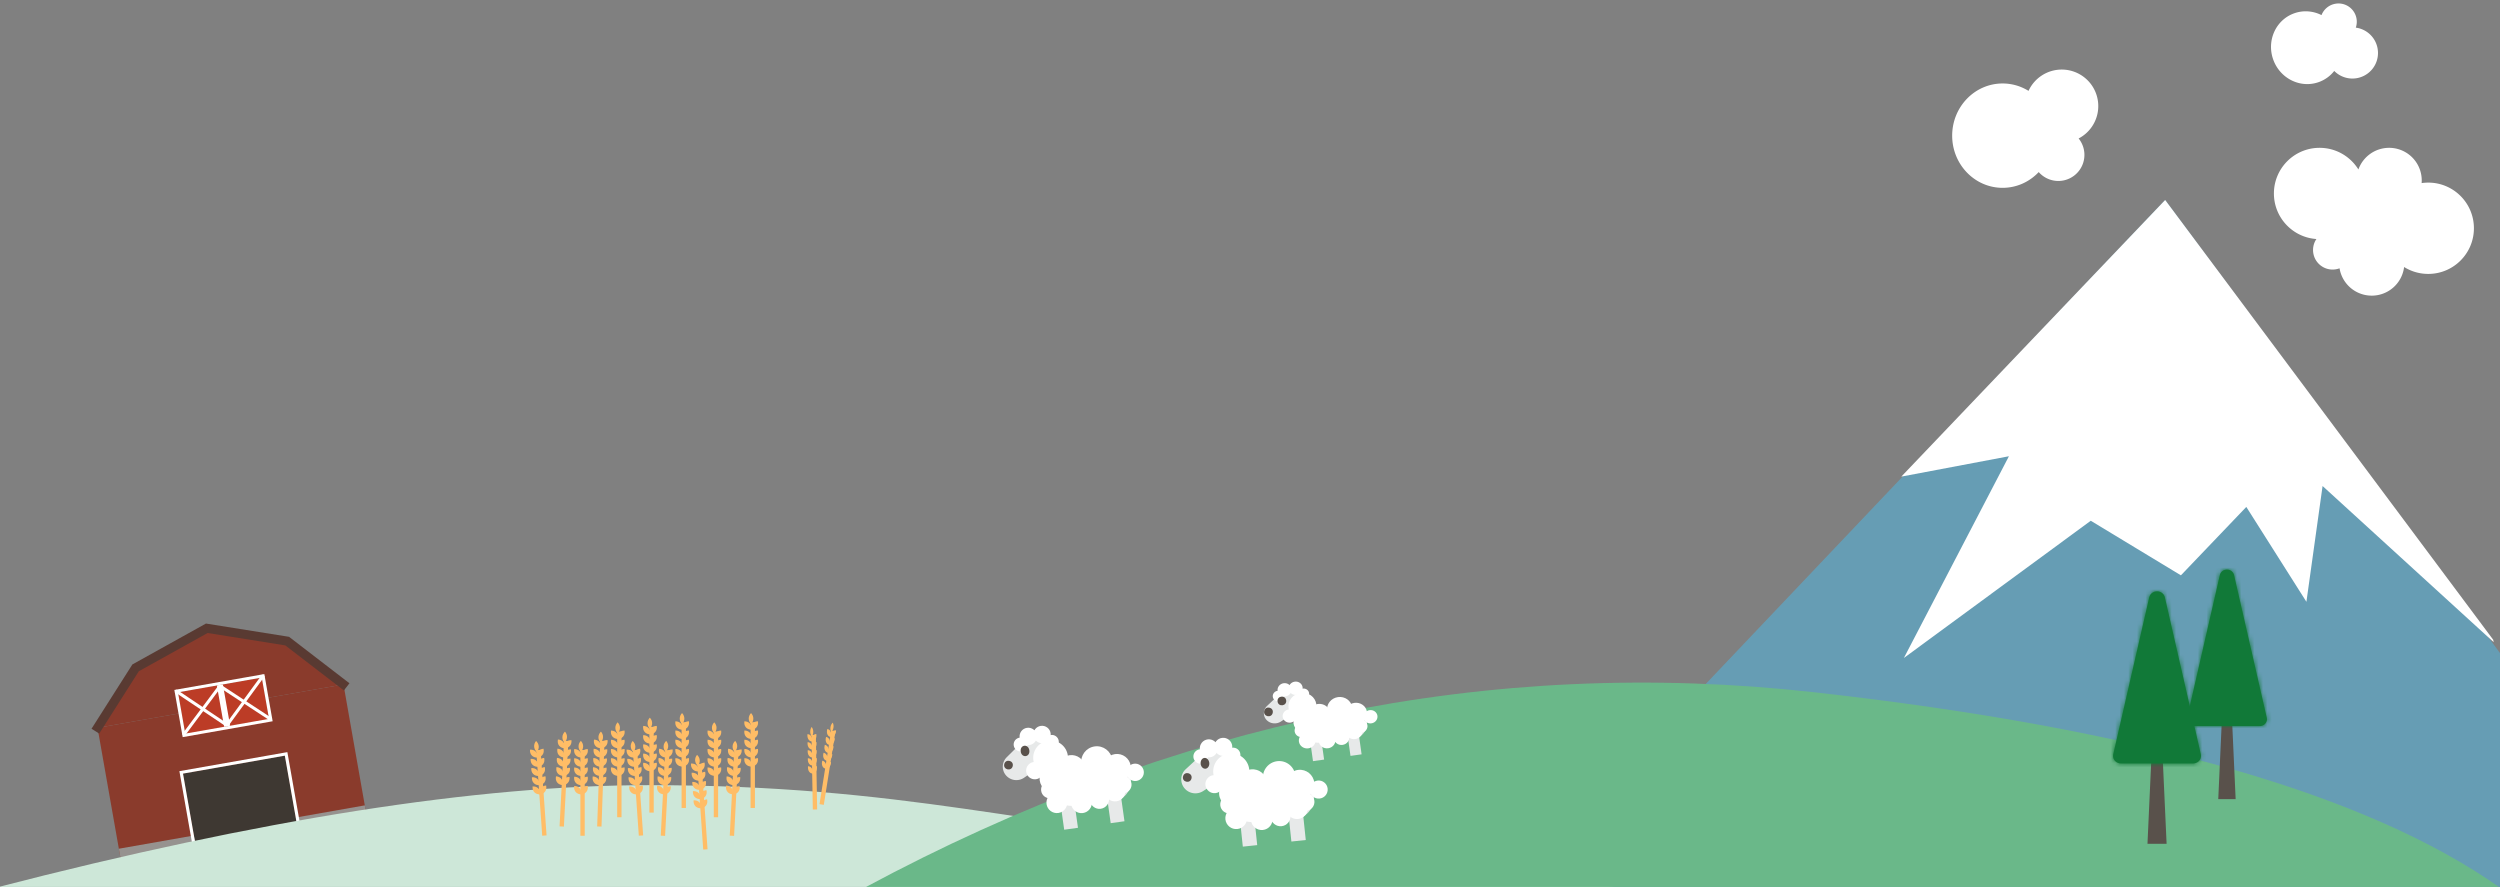 <svg xmlns="http://www.w3.org/2000/svg" xmlns:xlink="http://www.w3.org/1999/xlink" width="575" height="204" viewBox="0 0 575 204">
    <rect x="0" y="0" width="575" height="204" fill="#808080" stroke="none"/>
    <defs>
        <path id="a" d="M10.832 1.245l7.53 32.84c.195.853-.377 1.694-1.278 1.88a1.76 1.76 0 0 1-.354.035H1.67C.748 36 0 35.293 0 34.42c0-.113.013-.225.038-.335l7.53-32.84C7.764.393 8.653-.149 9.554.036c.64.132 1.139.604 1.278 1.21z"/>
        <path id="c" d="M11.915 1.37l8.283 36.123c.215.938-.414 1.864-1.406 2.067-.128.027-.258.04-.39.04H1.838C.822 39.6 0 38.822 0 37.862c0-.124.014-.248.042-.369L8.325 1.37C8.54.432 9.518-.164 10.509.04c.704.144 1.253.664 1.406 1.33z"/>
    </defs>
    <g fill="none" fill-rule="evenodd">
        <g fill-rule="nonzero">
            <path fill="#669DB4" d="M575 150.196V204H348L497.986 46 575 150.196z"/>
            <path fill="#FFF" d="M573.441 147.15l.11.561-39.358-35.926-3.718 26.631-13.823-21.824-15.043 15.734-20.733-12.553-42.982 31.56 24.158-46.395-24.748 4.682L497.986 46z"/>
        </g>
        <path fill="#8A3B2C" d="M84.74 189.982l-56.566 9.974-5.742-32.56L79 157.422z"/>
        <path fill="#96928F" d="M84.74 189.982l-56.566 9.974-.838-4.748 56.567-9.974z"/>
        <path fill="#8A3B2C" d="M22.432 167.396l8.746-13.574 16.428-9.05 18.532 2.886 12.86 9.764z"/>
        <path fill="#3E3832" d="M68.874 192.78l-23.454 4.136-3.35-18.994 23.455-4.135z"/>
        <path fill="#FFF" fill-rule="nonzero" d="M65.507 173.802l3.347 18.981.71-.125-3.469-19.671-24.834 4.378 3.469 19.672.71-.125-3.348-18.981z"/>
        <path fill="#BC3C26" d="M62.02 166.011l-19.315 3.406-1.794-10.175 19.315-3.406z"/>
        <path fill="#FFF" fill-rule="nonzero" d="M62.71 165.89l-1.914-10.854-20.695 3.65 1.914 10.853 20.695-3.65zm-.833-.553l-19.268 3.398-1.675-9.497 19.268-3.397 1.675 9.496z"/>
        <path fill="#FFF" fill-rule="nonzero" d="M52.113 166.302l-11.502-7.706-.424.579 11.8 7.906.51-.09 8.385-11.465-.596-.4z"/>
        <path fill="#FFF" fill-rule="nonzero" d="M62.165 165.781l.425-.57-11.767-7.717-.51.09-8.418 11.277.595.39 8.205-10.992z"/>
        <path fill="#593A32" fill-rule="nonzero" d="M65.622 148.445l13.47 10.36 1.282-1.653-13.891-10.684-19.116-3.052-16.92 9.406-9.399 14.79 1.77 1.115 9.114-14.342 15.818-8.794z"/>
        <path fill="#FFF" fill-rule="nonzero" d="M51.259 157.418l-1.38.243 1.674 9.497 1.38-.244z"/>
        <g fill-rule="nonzero">
            <path fill="#CDE7D8" d="M-1 204.172h373.655c-14.606-2.183-41.088-5.08-79.448-8.69-57.54-5.414-84.952-14.896-144-14.896-39.365 0-89.434 7.862-150.207 23.586z"/>
            <path fill="#6AB889" d="M198.862 204.172H575c-30.62-21.639-83.172-36.62-157.655-44.943-74.483-8.322-147.31 6.659-218.483 44.943z"/>
        </g>
        <g fill="#FFF">
            <path d="M552.945 61.412a7.501 7.501 0 0 1-14.848.296 4.501 4.501 0 0 1-5.322-6.733c-5.46-.372-9.775-4.92-9.775-10.475 0-5.798 4.702-10.5 10.5-10.5 3.774 0 7.083 1.991 8.933 4.98a7.503 7.503 0 0 1 7.068-4.98 7.499 7.499 0 0 1 7.474 8.11A10.59 10.59 0 0 1 558.5 42c5.8 0 10.5 4.7 10.5 10.5S564.3 63 558.5 63c-2.04 0-3.944-.581-5.555-1.588z"/>
        </g>
        <g fill="#FFF">
            <path d="M478.084 31.85a6 6 0 0 1-9.178 7.727c-2.106 2.235-5.049 3.623-8.305 3.623-6.406 0-11.601-5.372-11.601-12 0-6.626 5.195-12 11.6-12 2.18 0 4.218.622 5.96 1.703A8.4 8.4 0 0 1 474.2 16a8.4 8.4 0 0 1 3.884 15.85z"/>
        </g>
        <g fill="#FFF">
            <path d="M541.835 6.358a4.2 4.2 0 0 0-7.887-2.885c-1.92-.967-4.189-1.175-6.33-.395-4.215 1.533-6.345 6.31-4.759 10.67 1.587 4.359 6.29 6.65 10.504 5.116a7.878 7.878 0 0 0 3.512-2.547 5.88 5.88 0 1 0 4.96-9.96z"/>
        </g>
        <g>
            <g fill-rule="nonzero" transform="rotate(-8 1318.455 -1556.727)">
                <path fill="#E7E9E9" d="M1.243 6.043L7.836 1.12a1.618 1.618 0 0 1 2.328.423l2.392 3.779a1.572 1.572 0 0 1-.635 2.25L4.55 11.266a3.155 3.155 0 0 1-4.073-1.119 3.065 3.065 0 0 1 .767-4.103z"/>
                <path fill="#E7E9E9" d="M12.08 4.528l3.735 5.314a3.2 3.2 0 0 1-1.018 4.611l-.87.502a3.2 3.2 0 0 1-4.502-1.424L6.691 7.639a3.124 3.124 0 0 1 5.389-3.111z"/>
                <path fill="#E7E9E9" d="M14.4 10H24a4.8 4.8 0 0 1 0 9.6h-9.6a4.8 4.8 0 0 1 0-9.6z"/>
                <path fill="#E7E9E9" d="M12 18h3.2v6.4H12zM22.8 18H26v6.4h-3.2z"/>
                <circle cx="6.8" cy="2" r="2" fill="#FFF"/>
                <circle cx="10" cy="2" r="2" fill="#FFF"/>
                <circle cx="12" cy="4" r="1.6" fill="#FFF"/>
                <circle cx="7.2" cy="10" r="2" fill="#FFF"/>
                <circle cx="26.8" cy="16" r="2" fill="#FFF"/>
                <circle cx="24.8" cy="17.2" r="2.4" fill="#FFF"/>
                <circle cx="10" cy="14.8" r="2" fill="#FFF"/>
                <circle cx="11.2" cy="18" r="2.4" fill="#FFF"/>
                <circle cx="16.8" cy="18.8" r="2.4" fill="#FFF"/>
                <circle cx="21.2" cy="18.4" r="2" fill="#FFF"/>
                <circle cx="21" cy="18.6" r="2.2" fill="#FFF"/>
                <circle cx="30" cy="13.6" r="2" fill="#FFF"/>
                <circle cx="11.2" cy="7.6" r="4" fill="#FFF"/>
                <circle cx="14.8" cy="15.2" r="4" fill="#FFF"/>
                <circle cx="20.8" cy="14.4" r="4" fill="#FFF"/>
                <circle cx="26" cy="12" r="3.2" fill="#FFF"/>
                <circle cx="15.6" cy="10.8" r="3.2" fill="#FFF"/>
                <circle cx="11.2" cy="12.4" r="3.2" fill="#FFF"/>
                <circle cx="21.6" cy="10" r="3.6" fill="#FFF"/>
                <circle cx="4.8" cy="3.6" r="1.6" fill="#FFF"/>
                <ellipse cx="5.6" cy="5.2" fill="#59514B" rx="1" ry="1.2"/>
                <ellipse cx="1.381" cy="7.901" fill="#59514B" rx="1" ry="1" transform="rotate(20 1.381 7.9)"/>
            </g>
        </g>
        <g>
            <g fill-rule="nonzero" transform="rotate(-8 1273.952 -1993.247)">
                <path fill="#E7E9E9" d="M1.002 4.63L6.32.858c.57-.405 1.381-.3 1.812.235.023.029.045.059.065.09l1.93 2.894c.378.568.194 1.316-.412 1.671a1.32 1.32 0 0 1-.1.053L3.667 8.63c-1.166.555-2.591.183-3.284-.857-.693-1.04-.425-2.404.618-3.144z"/>
                <path fill="#E7E9E9" d="M9.741 3.469l3.012 4.07c.82 1.108.539 2.637-.627 3.416a2.602 2.602 0 0 1-.194.117l-.7.384c-1.235.677-2.813.276-3.526-.897a2.41 2.41 0 0 1-.105-.193L5.395 5.852c-.549-1.124-.104-2.46 1.026-3.08 1.13-.62 2.57-.317 3.32.697z"/>
                <path fill="#E7E9E9" d="M11.612 7.66h7.742c2.137 0 3.87 1.647 3.87 3.678 0 2.03-1.733 3.677-3.87 3.677h-7.742c-2.138 0-3.87-1.646-3.87-3.677 0-2.03 1.732-3.677 3.87-3.677z"/>
                <path fill="#E7E9E9" d="M9.677 13.789h2.58v4.903h-2.58zM18.386 13.789h2.58v4.903h-2.58z"/>
                <ellipse cx="5.484" cy="1.532" fill="#FFF" rx="1.613" ry="1.532"/>
                <ellipse cx="8.064" cy="1.532" fill="#FFF" rx="1.613" ry="1.532"/>
                <ellipse cx="9.677" cy="3.064" fill="#FFF" rx="1.29" ry="1.226"/>
                <ellipse cx="5.806" cy="7.661" fill="#FFF" rx="1.613" ry="1.532"/>
                <ellipse cx="21.612" cy="12.257" fill="#FFF" rx="1.613" ry="1.532"/>
                <ellipse cx="19.999" cy="13.177" fill="#FFF" rx="1.935" ry="1.839"/>
                <ellipse cx="8.064" cy="11.338" fill="#FFF" rx="1.613" ry="1.532"/>
                <ellipse cx="9.032" cy="13.789" fill="#FFF" rx="1.935" ry="1.839"/>
                <ellipse cx="13.548" cy="14.402" fill="#FFF" rx="1.935" ry="1.839"/>
                <ellipse cx="17.096" cy="14.096" fill="#FFF" rx="1.613" ry="1.532"/>
                <ellipse cx="16.934" cy="14.249" fill="#FFF" rx="1.774" ry="1.685"/>
                <ellipse cx="24.192" cy="10.419" fill="#FFF" rx="1.613" ry="1.532"/>
                <ellipse cx="9.032" cy="5.822" fill="#FFF" rx="3.226" ry="3.064"/>
                <ellipse cx="11.935" cy="11.644" fill="#FFF" rx="3.226" ry="3.064"/>
                <ellipse cx="16.773" cy="11.032" fill="#FFF" rx="3.226" ry="3.064"/>
                <ellipse cx="20.966" cy="9.193" fill="#FFF" rx="2.58" ry="2.451"/>
                <ellipse cx="12.58" cy="8.274" fill="#FFF" rx="2.58" ry="2.451"/>
                <ellipse cx="9.032" cy="9.499" fill="#FFF" rx="2.58" ry="2.451"/>
                <ellipse cx="17.418" cy="7.661" fill="#FFF" rx="2.903" ry="2.758"/>
                <ellipse cx="3.871" cy="2.758" fill="#FFF" rx="1.29" ry="1.226"/>
                <ellipse cx="4.516" cy="3.984" fill="#59514B" rx="1" ry="1"/>
                <circle cx="1.114" cy="6.053" r="1" fill="#59514B" transform="rotate(20 1.114 6.053)"/>
            </g>
        </g>
        <g>
            <g fill-rule="nonzero" transform="rotate(-6 1764.856 -2498.035)">
                <path fill="#E7E9E9" d="M1.293 6.284l6.856-5.119a1.683 1.683 0 0 1 2.422.441l2.487 3.93a1.634 1.634 0 0 1-.66 2.34l-7.667 3.84c-1.504.753-3.342.248-4.236-1.164a3.188 3.188 0 0 1 .798-4.268z"/>
                <path fill="#E7E9E9" d="M12.563 4.709l3.884 5.526a3.328 3.328 0 0 1-1.058 4.796l-.904.522a3.328 3.328 0 0 1-4.683-1.481L6.958 7.945a3.249 3.249 0 0 1 5.605-3.236z"/>
                <path fill="#E7E9E9" d="M14.976 10.4h9.984a4.992 4.992 0 0 1 0 9.984h-9.984a4.992 4.992 0 0 1 0-9.984z"/>
                <path fill="#E7E9E9" d="M12.48 18.72h3.328v6.656H12.48zM23.712 18.72h3.328v6.656h-3.328z"/>
                <circle cx="7.072" cy="2.08" r="2.08" fill="#FFF"/>
                <circle cx="10.4" cy="2.08" r="2.08" fill="#FFF"/>
                <circle cx="12.48" cy="4.16" r="1.664" fill="#FFF"/>
                <circle cx="7.488" cy="10.4" r="2.08" fill="#FFF"/>
                <circle cx="27.872" cy="16.64" r="2.08" fill="#FFF"/>
                <circle cx="25.792" cy="17.888" r="2.496" fill="#FFF"/>
                <circle cx="10.4" cy="15.392" r="2.08" fill="#FFF"/>
                <circle cx="11.648" cy="18.72" r="2.496" fill="#FFF"/>
                <circle cx="17.472" cy="19.552" r="2.496" fill="#FFF"/>
                <circle cx="22.048" cy="19.136" r="2.08" fill="#FFF"/>
                <circle cx="21.84" cy="19.344" r="2.288" fill="#FFF"/>
                <circle cx="31.2" cy="14.144" r="2.08" fill="#FFF"/>
                <circle cx="11.648" cy="7.904" r="4.16" fill="#FFF"/>
                <circle cx="15.392" cy="15.808" r="4.16" fill="#FFF"/>
                <circle cx="21.632" cy="14.976" r="4.16" fill="#FFF"/>
                <circle cx="27.04" cy="12.48" r="3.328" fill="#FFF"/>
                <circle cx="16.224" cy="11.232" r="3.328" fill="#FFF"/>
                <circle cx="11.648" cy="12.896" r="3.328" fill="#FFF"/>
                <circle cx="22.464" cy="10.4" r="3.744" fill="#FFF"/>
                <circle cx="4.992" cy="3.744" r="1.664" fill="#FFF"/>
                <ellipse cx="5.824" cy="5.408" fill="#59514B" rx="1" ry="1.248"/>
                <ellipse cx="1.436" cy="8.217" fill="#59514B" rx="1" ry="1" transform="rotate(20 1.436 8.217)"/>
            </g>
        </g>
        <g transform="translate(503 131)">
            <path fill="#59514B" fill-rule="nonzero" d="M8 35.2h2.4l.8 17.6h-4z"/>
            <mask id="b" fill="#fff">
                <use xlink:href="#a"/>
            </mask>
            <use fill="#117938" fill-rule="nonzero" xlink:href="#a"/>
            <g fill="#117938" mask="url(#b)">
                <path d="M-35.2 71.2h89.6v-89.6h-89.6z"/>
            </g>
        </g>
        <g transform="translate(486 136)">
            <path fill="#59514B" fill-rule="nonzero" d="M8.8 38.72h2.64l.88 19.36h-4.4z"/>
            <mask id="d" fill="#fff">
                <use xlink:href="#c"/>
            </mask>
            <use fill="#117938" fill-rule="nonzero" xlink:href="#c"/>
            <g fill="#117938" mask="url(#d)">
                <path d="M-38.72 78.32h98.56v-98.56h-98.56z"/>
            </g>
        </g>
        <g fill="#FFBD66">
            <g fill-rule="nonzero">
                <path d="M123.335 172.544l.997-.07 1.376 19.668-.998.07z"/>
                <path d="M123.47 172.96c.326-.404.473-.84.44-1.307-.033-.467-.239-.877-.617-1.232-.326.404-.473.84-.44 1.306.032.468.238.878.617 1.232zM123.518 174.257c.566-.058.987-.277 1.262-.656.275-.378.353-.846.233-1.402-.566.057-.987.276-1.262.655s-.353.846-.233 1.403z"/>
                <path d="M123.669 174.246c-.569.022-1.016-.136-1.341-.473-.326-.337-.468-.79-.427-1.357.57-.021 1.016.136 1.342.473.325.337.467.79.426 1.357zM123.666 176.372c.566-.058.987-.277 1.262-.656s.353-.846.233-1.403c-.566.058-.987.277-1.262.656s-.353.846-.233 1.403z"/>
                <path d="M123.817 176.361c-.57.021-1.016-.136-1.342-.473-.325-.337-.467-.79-.426-1.357.57-.021 1.016.136 1.341.473.326.337.468.79.427 1.357zM123.814 178.486c.566-.058.986-.276 1.262-.655.275-.379.353-.846.233-1.403-.566.058-.987.277-1.262.655-.276.38-.353.847-.233 1.403z"/>
                <path d="M123.964 178.476c-.568.021-1.015-.136-1.34-.473-.326-.337-.468-.79-.427-1.357.569-.022 1.016.136 1.341.473.326.337.468.79.426 1.357zM123.961 180.601c.567-.058.987-.276 1.263-.655.275-.379.353-.847.233-1.403-.566.058-.987.276-1.262.655-.276.38-.353.847-.234 1.403z"/>
                <path d="M124.112 180.59c-.568.022-1.015-.136-1.34-.473-.326-.336-.468-.789-.427-1.356.569-.022 1.016.136 1.341.473.326.337.468.789.426 1.357zM124.11 182.716c.566-.058.986-.276 1.262-.655.275-.38.353-.847.233-1.403-.567.058-.987.276-1.263.655-.275.379-.353.847-.233 1.403z"/>
                <path d="M124.26 182.705c-.569.022-1.016-.136-1.34-.473-.326-.337-.468-.789-.427-1.357.569-.02 1.016.137 1.341.474.325.337.467.789.426 1.356z"/>
            </g>
            <g fill-rule="nonzero">
                <path d="M191.17 168.015l.987.156-2.683 16.942-.988-.156z"/>
                <path d="M191.18 168.39c.28-.29.451-.636.515-1.039a1.889 1.889 0 0 0-.169-1.147c-.279.29-.45.637-.514 1.04-.064.402-.008.784.168 1.146zM190.976 169.501c.37.042.675-.075.918-.353.243-.277.376-.662.401-1.155a1.002 1.002 0 0 0-.918.353c-.243.278-.376.663-.401 1.155z"/>
                <path d="M191.073 169.516a1.002 1.002 0 0 1-.764-.619c-.145-.339-.153-.746-.024-1.222.364.074.619.28.764.62.145.338.153.746.024 1.221zM190.687 171.323c.37.042.675-.076.918-.353.243-.278.377-.663.402-1.155a1.002 1.002 0 0 0-.918.353c-.243.277-.377.662-.402 1.155z"/>
                <path d="M190.785 171.338a1.002 1.002 0 0 1-.764-.62c-.145-.338-.153-.746-.025-1.221.364.073.619.28.764.619.145.339.154.746.025 1.222zM190.399 173.144c.369.043.675-.075.918-.352.243-.278.376-.663.401-1.155a1.002 1.002 0 0 0-.918.353c-.243.277-.376.662-.401 1.154z"/>
                <path d="M190.496 173.16a1.002 1.002 0 0 1-.764-.62c-.145-.338-.153-.746-.024-1.222.364.074.619.28.764.62.145.339.153.746.024 1.222zM190.11 174.966c.37.042.675-.075.918-.353.243-.277.377-.662.401-1.155a1.002 1.002 0 0 0-.917.353c-.243.278-.377.663-.402 1.155z"/>
                <path d="M190.208 174.982a1.002 1.002 0 0 1-.764-.62c-.145-.339-.154-.746-.025-1.222.364.074.619.28.764.62.145.338.154.746.025 1.222zM189.822 176.788c.369.042.675-.075.918-.353.243-.278.376-.663.4-1.155a1.002 1.002 0 0 0-.917.353c-.243.277-.377.662-.401 1.155z"/>
                <path d="M189.92 176.803a1.002 1.002 0 0 1-.765-.619c-.145-.339-.153-.746-.024-1.222.364.073.618.28.764.619.145.339.153.746.024 1.222z"/>
            </g>
            <g fill-rule="nonzero">
                <path d="M186.646 169.045l1-.018.3 17.15-1 .018z"/>
                <path d="M186.722 169.413c.225-.335.333-.705.326-1.113a1.889 1.889 0 0 0-.365-1.1 1.889 1.889 0 0 0-.326 1.112c.007.408.129.774.365 1.1zM186.714 170.542c.37-.022.651-.191.842-.507.191-.315.256-.718.195-1.207-.371.023-.652.191-.843.507-.19.315-.256.718-.194 1.207z"/>
                <path d="M186.812 170.54a1.002 1.002 0 0 1-.86-.477c-.201-.309-.28-.708-.236-1.2.371.01.658.17.86.478.202.308.28.708.236 1.2zM186.746 172.386c.37-.022.652-.191.842-.507.191-.315.256-.718.195-1.207-.37.023-.652.192-.843.507-.19.316-.255.718-.194 1.207z"/>
                <path d="M186.844 172.384a1.002 1.002 0 0 1-.86-.477c-.201-.308-.28-.708-.236-1.2.371.01.658.17.86.478.202.309.28.708.236 1.2zM186.778 174.23c.37-.022.652-.191.843-.507.19-.315.255-.717.194-1.207-.37.023-.651.192-.842.507-.191.316-.256.718-.195 1.207z"/>
                <path d="M186.877 174.228a1.002 1.002 0 0 1-.86-.477c-.202-.308-.28-.708-.237-1.2.372.01.658.17.86.478.202.309.28.708.237 1.2zM186.81 176.074c.371-.022.652-.191.843-.507.19-.315.256-.717.194-1.207-.37.023-.651.192-.842.507-.191.316-.256.718-.195 1.207z"/>
                <path d="M186.909 176.073a1.002 1.002 0 0 1-.86-.478c-.202-.308-.28-.708-.237-1.199.372.01.658.168.86.477.202.309.281.709.237 1.2zM186.842 177.918c.371-.022.652-.19.843-.506.191-.316.256-.718.195-1.207-.371.022-.652.191-.843.506-.191.316-.256.718-.195 1.207z"/>
                <path d="M186.941 177.917a1.002 1.002 0 0 1-.86-.477c-.202-.31-.28-.709-.236-1.2.371.01.658.169.86.477.201.309.28.709.236 1.2z"/>
            </g>
            <g fill-rule="nonzero">
                <path d="M172.633 166.12h1v19.716h-1z"/>
                <path d="M172.739 166.544c.353-.38.53-.804.53-1.272 0-.468-.177-.892-.53-1.272-.354.38-.53.804-.53 1.272 0 .468.176.892.53 1.272zM172.696 167.842c.569-.019 1.004-.207 1.305-.566.3-.359.41-.82.33-1.383-.569.018-1.004.207-1.305.565-.3.36-.41.82-.33 1.384z"/>
                <path d="M172.847 167.842c-.569-.019-1.004-.207-1.305-.566-.3-.359-.41-.82-.33-1.383.569.018 1.004.207 1.305.565.3.36.41.82.33 1.384zM172.696 169.962c.569-.019 1.004-.207 1.305-.566.3-.359.41-.82.33-1.383-.569.018-1.004.207-1.305.565-.3.36-.41.82-.33 1.384z"/>
                <path d="M172.847 169.962c-.569-.019-1.004-.207-1.305-.566-.3-.359-.41-.82-.33-1.383.569.018 1.004.207 1.305.565.3.36.41.82.33 1.384zM172.696 172.082c.569-.019 1.004-.207 1.305-.566.3-.359.41-.82.33-1.383-.569.018-1.004.207-1.305.565-.3.36-.41.82-.33 1.384z"/>
                <path d="M172.847 172.082c-.569-.019-1.004-.207-1.305-.566-.3-.359-.41-.82-.33-1.383.569.018 1.004.207 1.305.565.3.36.41.82.33 1.384zM172.696 174.202c.569-.019 1.004-.207 1.305-.566.3-.359.41-.82.33-1.383-.569.018-1.004.207-1.305.565-.3.36-.41.82-.33 1.384z"/>
                <path d="M172.847 174.202c-.569-.019-1.004-.207-1.305-.566-.3-.359-.41-.82-.33-1.383.569.018 1.004.207 1.305.565.3.36.41.82.33 1.384zM172.696 176.322c.569-.019 1.004-.207 1.305-.566.3-.359.41-.82.33-1.383-.569.018-1.004.207-1.305.565-.3.36-.41.82-.33 1.384z"/>
                <path d="M172.847 176.322c-.569-.019-1.004-.207-1.305-.566-.3-.359-.41-.82-.33-1.383.569.018 1.004.207 1.305.565.3.36.41.82.33 1.384z"/>
            </g>
            <g fill-rule="nonzero">
                <path d="M168.875 172.509l.999.052-1.032 19.689-.999-.052z"/>
                <path d="M168.959 172.938c.372-.361.571-.775.596-1.243.024-.468-.13-.9-.463-1.298-.373.36-.571.775-.596 1.243-.024.467.13.9.463 1.298zM168.848 174.231c.57.012 1.013-.154 1.333-.496.32-.343.453-.798.402-1.364-.569-.012-1.013.154-1.333.496-.319.343-.453.797-.402 1.364z"/>
                <path d="M169 174.24c-.568-.049-.992-.26-1.274-.634-.282-.374-.368-.84-.258-1.399.567.048.992.26 1.274.634.281.374.367.84.257 1.398zM168.737 176.348c.57.012 1.013-.154 1.333-.496.32-.343.453-.797.402-1.364-.569-.012-1.013.154-1.333.496-.319.343-.453.797-.402 1.364z"/>
                <path d="M168.888 176.356c-.567-.048-.991-.259-1.273-.633-.282-.374-.368-.84-.258-1.399.567.049.992.26 1.274.634.281.374.367.84.257 1.398zM168.626 178.465c.57.012 1.013-.154 1.333-.496.32-.343.453-.797.402-1.364-.569-.012-1.013.154-1.332.496-.32.343-.454.798-.403 1.364z"/>
                <path d="M168.777 178.473c-.567-.048-.991-.259-1.273-.633-.282-.374-.368-.84-.258-1.398.567.048.992.259 1.274.633.281.374.367.84.257 1.398zM168.515 180.582c.57.012 1.013-.154 1.333-.496.32-.343.453-.797.402-1.364-.569-.012-1.013.154-1.332.496-.32.343-.454.798-.403 1.364z"/>
                <path d="M168.666 180.59c-.567-.048-.991-.259-1.273-.633-.282-.374-.368-.84-.258-1.398.567.048.992.259 1.274.633.282.374.367.84.257 1.398zM168.404 182.7c.57.011 1.014-.154 1.333-.497.32-.342.453-.797.402-1.364-.569-.011-1.013.154-1.332.497-.32.342-.454.797-.403 1.364z"/>
                <path d="M168.555 182.708c-.567-.049-.991-.26-1.273-.634-.282-.374-.368-.84-.258-1.398.567.048.992.259 1.274.633.282.374.367.84.257 1.399z"/>
            </g>
            <g fill-rule="nonzero">
                <path d="M164.169 168.249h1v19.716h-1z"/>
                <path d="M164.275 168.673c.353-.38.53-.804.53-1.272 0-.468-.177-.892-.53-1.272-.353.38-.53.804-.53 1.272 0 .468.177.892.53 1.272zM164.232 169.97c.569-.018 1.004-.206 1.305-.565.3-.359.411-.82.33-1.383-.569.018-1.003.207-1.305.565-.3.36-.41.82-.33 1.384z"/>
                <path d="M164.383 169.97c-.569-.018-1.003-.206-1.305-.565-.3-.359-.41-.82-.33-1.383.569.018 1.004.207 1.305.565.3.36.411.82.33 1.384zM164.232 172.09c.569-.018 1.004-.206 1.305-.565.3-.359.411-.82.33-1.383-.569.018-1.003.207-1.305.565-.3.36-.41.82-.33 1.384z"/>
                <path d="M164.383 172.09c-.569-.018-1.003-.206-1.305-.565-.3-.359-.41-.82-.33-1.383.569.018 1.004.207 1.305.565.3.36.411.82.33 1.384zM164.232 174.21c.569-.018 1.004-.206 1.305-.565.3-.359.411-.82.33-1.383-.569.018-1.003.207-1.305.565-.3.36-.41.82-.33 1.384z"/>
                <path d="M164.383 174.21c-.569-.018-1.003-.206-1.305-.565-.3-.359-.41-.82-.33-1.383.569.018 1.004.207 1.305.565.3.36.411.82.33 1.384zM164.232 176.33c.569-.018 1.004-.206 1.305-.565.3-.359.411-.82.33-1.383-.569.018-1.003.207-1.305.565-.3.36-.41.82-.33 1.384z"/>
                <path d="M164.383 176.33c-.569-.018-1.003-.206-1.305-.565-.3-.359-.41-.82-.33-1.383.569.018 1.004.207 1.305.565.3.36.411.82.33 1.384zM164.232 178.45c.569-.018 1.004-.206 1.305-.565.3-.359.411-.82.33-1.383-.569.018-1.003.207-1.305.565-.3.36-.41.82-.33 1.384z"/>
                <path d="M164.383 178.45c-.569-.018-1.003-.206-1.305-.565-.3-.359-.41-.82-.33-1.383.569.018 1.004.207 1.305.565.3.36.411.82.33 1.384z"/>
            </g>
            <g fill-rule="nonzero">
                <path d="M160.364 175.737l.997-.07 1.376 19.668-.998.07z"/>
                <path d="M160.499 176.153c.326-.404.473-.839.44-1.306-.033-.467-.239-.878-.617-1.232-.326.403-.473.839-.44 1.306.032.467.238.878.617 1.232zM160.547 177.45c.566-.058.987-.276 1.262-.655s.353-.847.233-1.403c-.566.058-.987.276-1.262.655-.275.38-.353.847-.233 1.403z"/>
                <path d="M160.698 177.44c-.57.021-1.016-.137-1.341-.474-.326-.336-.468-.789-.427-1.356.57-.022 1.016.136 1.342.473.325.337.467.789.426 1.357zM160.695 179.565c.566-.058.987-.276 1.262-.655.275-.38.353-.847.233-1.403-.566.058-.987.276-1.262.655-.275.38-.353.847-.233 1.403z"/>
                <path d="M160.846 179.555c-.57.021-1.016-.137-1.342-.474-.325-.337-.467-.789-.426-1.356.57-.022 1.016.136 1.341.473.326.337.468.789.427 1.357zM160.843 181.68c.566-.058.986-.276 1.262-.655.275-.38.353-.847.233-1.403-.566.058-.987.276-1.262.655-.276.379-.353.847-.233 1.403z"/>
                <path d="M160.993 181.67c-.568.02-1.015-.137-1.34-.474-.326-.337-.468-.789-.427-1.357.569-.021 1.016.137 1.341.474.326.336.468.789.426 1.356zM160.99 183.795c.567-.058.987-.277 1.263-.655.275-.38.353-.847.233-1.403-.566.058-.987.276-1.262.655-.276.379-.353.846-.234 1.403z"/>
                <path d="M161.141 183.784c-.568.022-1.015-.136-1.34-.473-.326-.337-.468-.79-.427-1.357.569-.021 1.016.137 1.341.473.326.337.468.79.426 1.357zM161.138 185.91c.567-.058.987-.277 1.263-.656.275-.379.353-.846.233-1.403-.567.058-.987.277-1.263.656-.275.379-.353.846-.233 1.403z"/>
                <path d="M161.29 185.899c-.57.021-1.017-.136-1.342-.473-.325-.337-.467-.79-.426-1.357.569-.021 1.016.136 1.341.473.325.337.467.79.426 1.357z"/>
            </g>
            <g fill-rule="nonzero">
                <path d="M156.763 166.12h1v19.716h-1z"/>
                <path d="M156.87 166.544c.352-.38.53-.804.53-1.272 0-.468-.178-.892-.53-1.272-.354.38-.53.804-.53 1.272 0 .468.176.892.53 1.272zM156.826 167.842c.57-.019 1.004-.207 1.305-.566.301-.359.411-.82.33-1.383-.568.018-1.003.207-1.304.565-.301.36-.411.82-.33 1.384z"/>
                <path d="M156.978 167.842c-.57-.019-1.004-.207-1.305-.566-.301-.359-.411-.82-.33-1.383.568.018 1.003.207 1.304.565.301.36.411.82.33 1.384zM156.826 169.962c.57-.019 1.004-.207 1.305-.566.301-.359.411-.82.33-1.383-.568.018-1.003.207-1.304.565-.301.36-.411.82-.33 1.384z"/>
                <path d="M156.978 169.962c-.57-.019-1.004-.207-1.305-.566-.301-.359-.411-.82-.33-1.383.568.018 1.003.207 1.304.565.301.36.411.82.33 1.384zM156.826 172.082c.57-.019 1.004-.207 1.305-.566.301-.359.411-.82.33-1.383-.568.018-1.003.207-1.304.565-.301.36-.411.82-.33 1.384z"/>
                <path d="M156.978 172.082c-.57-.019-1.004-.207-1.305-.566-.301-.359-.411-.82-.33-1.383.568.018 1.003.207 1.304.565.301.36.411.82.33 1.384zM156.826 174.202c.57-.019 1.004-.207 1.305-.566.301-.359.411-.82.33-1.383-.568.018-1.003.207-1.304.565-.301.36-.411.82-.33 1.384z"/>
                <path d="M156.978 174.202c-.57-.019-1.004-.207-1.305-.566-.301-.359-.411-.82-.33-1.383.568.018 1.003.207 1.304.565.301.36.411.82.33 1.384zM156.826 176.322c.57-.019 1.004-.207 1.305-.566.301-.359.411-.82.33-1.383-.568.018-1.003.207-1.304.565-.301.36-.411.82-.33 1.384z"/>
                <path d="M156.978 176.322c-.57-.019-1.004-.207-1.305-.566-.301-.359-.411-.82-.33-1.383.568.018 1.003.207 1.304.565.301.36.411.82.33 1.384z"/>
            </g>
            <g fill-rule="nonzero">
                <path d="M153.006 172.509l.998.052-1.032 19.689-.998-.052z"/>
                <path d="M153.09 172.938c.372-.361.57-.775.595-1.243.025-.468-.13-.9-.463-1.298-.372.36-.571.775-.596 1.243-.024.467.13.9.463 1.298zM152.979 174.231c.569.012 1.013-.154 1.332-.496.32-.343.454-.798.403-1.364-.57-.012-1.014.154-1.333.496-.32.343-.454.797-.402 1.364z"/>
                <path d="M153.13 174.24c-.568-.049-.992-.26-1.274-.634-.282-.374-.368-.84-.257-1.399.567.048.991.26 1.273.634.282.374.368.84.258 1.398zM152.868 176.348c.569.012 1.013-.154 1.332-.496.32-.343.454-.797.403-1.364-.57-.012-1.014.154-1.333.496-.32.343-.454.797-.402 1.364z"/>
                <path d="M153.019 176.356c-.567-.048-.992-.259-1.274-.633-.282-.374-.368-.84-.257-1.399.567.049.991.26 1.273.634.282.374.368.84.258 1.398zM152.757 178.465c.569.012 1.013-.154 1.332-.496.32-.343.454-.797.403-1.364-.57-.012-1.014.154-1.333.496-.32.343-.454.798-.402 1.364z"/>
                <path d="M152.908 178.473c-.567-.048-.992-.259-1.274-.633-.282-.374-.367-.84-.257-1.398.567.048.991.259 1.273.633.282.374.368.84.258 1.398zM152.646 180.582c.569.012 1.013-.154 1.332-.496.32-.343.454-.797.403-1.364-.57-.012-1.014.154-1.333.496-.32.343-.454.798-.402 1.364z"/>
                <path d="M152.797 180.59c-.567-.048-.992-.259-1.274-.633-.282-.374-.367-.84-.257-1.398.567.048.991.259 1.273.633.282.374.368.84.258 1.398zM152.535 182.7c.569.011 1.013-.154 1.332-.497.32-.342.454-.797.403-1.364-.57-.011-1.014.154-1.333.497-.32.342-.453.797-.402 1.364z"/>
                <path d="M152.686 182.708c-.567-.049-.992-.26-1.274-.634-.282-.374-.367-.84-.257-1.398.567.048.991.259 1.273.633.282.374.368.84.258 1.399z"/>
            </g>
            <g fill-rule="nonzero">
                <path d="M149.357 167.185h1V186.9h-1z"/>
                <path d="M149.463 167.609c.354-.38.53-.804.53-1.272 0-.469-.176-.893-.53-1.272-.353.38-.53.803-.53 1.272 0 .468.177.892.53 1.272zM149.42 168.906c.57-.018 1.004-.207 1.305-.565.301-.36.411-.82.33-1.384-.568.019-1.003.207-1.304.566-.301.359-.411.82-.33 1.383z"/>
                <path d="M149.572 168.906c-.57-.018-1.004-.207-1.305-.565-.301-.36-.411-.82-.33-1.384.568.019 1.003.207 1.304.566.301.359.411.82.33 1.383zM149.42 171.026c.57-.018 1.004-.207 1.305-.565.301-.36.411-.82.33-1.384-.568.019-1.003.207-1.304.566-.301.359-.411.82-.33 1.383z"/>
                <path d="M149.572 171.026c-.57-.018-1.004-.207-1.305-.565-.301-.36-.411-.82-.33-1.384.568.019 1.003.207 1.304.566.301.359.411.82.33 1.383zM149.42 173.146c.57-.018 1.004-.207 1.305-.565.301-.36.411-.82.33-1.384-.568.019-1.003.207-1.304.566-.301.359-.411.82-.33 1.383z"/>
                <path d="M149.572 173.146c-.57-.018-1.004-.207-1.305-.565-.301-.36-.411-.82-.33-1.384.568.019 1.003.207 1.304.566.301.359.411.82.33 1.383zM149.42 175.266c.57-.018 1.004-.207 1.305-.565.301-.36.411-.82.33-1.384-.568.019-1.003.207-1.304.566-.301.359-.411.82-.33 1.383z"/>
                <path d="M149.572 175.266c-.57-.018-1.004-.207-1.305-.565-.301-.36-.411-.82-.33-1.384.568.019 1.003.207 1.304.566.301.359.411.82.33 1.383zM149.42 177.386c.57-.018 1.004-.207 1.305-.565.301-.36.411-.82.33-1.384-.568.019-1.003.207-1.304.566-.301.359-.411.82-.33 1.383z"/>
                <path d="M149.572 177.386c-.57-.018-1.004-.207-1.305-.565-.301-.36-.411-.82-.33-1.384.568.019 1.003.207 1.304.566.301.359.411.82.33 1.383z"/>
            </g>
            <g fill-rule="nonzero">
                <path d="M145.552 172.544l.998-.07 1.375 19.668-.998.07z"/>
                <path d="M145.687 172.96c.326-.404.473-.84.44-1.307-.032-.467-.238-.877-.617-1.232-.326.404-.473.84-.44 1.306.033.468.238.878.617 1.232zM145.735 174.257c.566-.058.987-.277 1.262-.656.276-.378.353-.846.234-1.402-.567.057-.987.276-1.263.655-.275.379-.353.846-.233 1.403z"/>
                <path d="M145.886 174.246c-.569.022-1.016-.136-1.341-.473-.325-.337-.467-.79-.426-1.357.569-.021 1.016.136 1.341.473.325.337.467.79.426 1.357zM145.883 176.372c.566-.058.987-.277 1.262-.656.276-.379.353-.846.233-1.403-.566.058-.987.277-1.262.656s-.353.846-.233 1.403z"/>
                <path d="M146.034 176.361c-.569.021-1.016-.136-1.341-.473-.325-.337-.468-.79-.426-1.357.568-.021 1.016.136 1.34.473.326.337.468.79.427 1.357zM146.031 178.486c.566-.058.987-.276 1.262-.655s.353-.846.233-1.403c-.566.058-.987.277-1.262.655-.275.38-.353.847-.233 1.403z"/>
                <path d="M146.182 178.476c-.569.021-1.016-.136-1.341-.473-.326-.337-.468-.79-.426-1.357.568-.022 1.015.136 1.34.473.326.337.468.79.427 1.357zM146.179 180.601c.566-.058.987-.276 1.262-.655s.353-.847.233-1.403c-.566.058-.987.276-1.262.655-.275.38-.353.847-.233 1.403z"/>
                <path d="M146.33 180.59c-.569.022-1.016-.136-1.341-.473-.326-.336-.468-.789-.426-1.356.568-.022 1.015.136 1.34.473.326.337.468.789.427 1.357zM146.327 182.716c.566-.058.987-.276 1.262-.655.275-.38.353-.847.233-1.403-.566.058-.987.276-1.262.655s-.353.847-.233 1.403z"/>
                <path d="M146.478 182.705c-.57.022-1.016-.136-1.341-.473-.326-.337-.468-.789-.427-1.357.57-.02 1.016.137 1.342.474.325.337.467.789.426 1.356z"/>
            </g>
            <g fill-rule="nonzero">
                <path d="M141.951 168.249h1v19.716h-1z"/>
                <path d="M142.057 168.673c.354-.38.53-.804.53-1.272 0-.468-.176-.892-.53-1.272-.353.38-.53.804-.53 1.272 0 .468.177.892.53 1.272zM142.015 169.97c.569-.018 1.003-.206 1.305-.565.3-.359.41-.82.33-1.383-.569.018-1.004.207-1.305.565-.3.36-.411.82-.33 1.384z"/>
                <path d="M142.166 169.97c-.569-.018-1.004-.206-1.305-.565-.3-.359-.411-.82-.33-1.383.569.018 1.003.207 1.305.565.3.36.41.82.33 1.384zM142.015 172.09c.569-.018 1.003-.206 1.305-.565.3-.359.41-.82.33-1.383-.569.018-1.004.207-1.305.565-.3.36-.411.82-.33 1.384z"/>
                <path d="M142.166 172.09c-.569-.018-1.004-.206-1.305-.565-.3-.359-.411-.82-.33-1.383.569.018 1.003.207 1.305.565.3.36.41.82.33 1.384zM142.015 174.21c.569-.018 1.003-.206 1.305-.565.3-.359.41-.82.33-1.383-.569.018-1.004.207-1.305.565-.3.36-.411.82-.33 1.384z"/>
                <path d="M142.166 174.21c-.569-.018-1.004-.206-1.305-.565-.3-.359-.411-.82-.33-1.383.569.018 1.003.207 1.305.565.3.36.41.82.33 1.384zM142.015 176.33c.569-.018 1.003-.206 1.305-.565.3-.359.41-.82.33-1.383-.569.018-1.004.207-1.305.565-.3.36-.411.82-.33 1.384z"/>
                <path d="M142.166 176.33c-.569-.018-1.004-.206-1.305-.565-.3-.359-.411-.82-.33-1.383.569.018 1.003.207 1.305.565.3.36.41.82.33 1.384zM142.015 178.45c.569-.018 1.003-.206 1.305-.565.3-.359.41-.82.33-1.383-.569.018-1.004.207-1.305.565-.3.36-.411.82-.33 1.384z"/>
                <path d="M142.166 178.45c-.569-.018-1.004-.206-1.305-.565-.3-.359-.411-.82-.33-1.383.569.018 1.003.207 1.305.565.3.36.41.82.33 1.384z"/>
            </g>
            <g fill-rule="nonzero">
                <path d="M138.036 170.376l1 .035-.689 19.704-1-.035z"/>
                <path d="M138.127 170.804c.366-.367.558-.785.574-1.253.016-.468-.145-.898-.485-1.29-.367.367-.558.785-.574 1.253-.017.468.145.898.485 1.29zM138.039 172.1c.569 0 1.01-.173 1.324-.52.313-.349.44-.806.378-1.371-.569-.002-1.01.171-1.324.52-.313.347-.44.804-.378 1.37z"/>
                <path d="M138.19 172.104c-.568-.038-.996-.241-1.284-.61-.289-.37-.383-.834-.282-1.394.568.038.996.241 1.284.61.288.37.382.834.282 1.394zM137.965 174.218c.57.001 1.01-.172 1.324-.52.313-.348.44-.805.378-1.37-.569-.002-1.01.17-1.324.519-.313.348-.44.805-.378 1.37z"/>
                <path d="M138.116 174.223c-.568-.038-.996-.242-1.284-.61-.289-.37-.383-.834-.282-1.395.568.039.996.242 1.284.611.288.37.382.834.282 1.394zM137.89 176.337c.57.001 1.011-.172 1.325-.52.313-.348.44-.805.378-1.371-.569-.002-1.01.172-1.324.52-.313.348-.44.805-.378 1.37z"/>
                <path d="M138.042 176.342c-.568-.038-.996-.242-1.284-.611-.289-.369-.383-.834-.282-1.394.568.038.996.242 1.284.61.288.37.382.835.282 1.395zM137.817 178.455c.57.002 1.01-.171 1.324-.52.313-.348.44-.804.378-1.37-.569-.002-1.01.171-1.324.52-.313.347-.44.804-.378 1.37z"/>
                <path d="M137.968 178.46c-.568-.038-.996-.241-1.284-.61-.289-.37-.383-.834-.282-1.394.568.038.996.242 1.284.61.288.37.382.834.282 1.395zM137.743 180.574c.57.002 1.01-.172 1.324-.52.313-.348.44-.805.378-1.37-.569-.002-1.01.171-1.324.52-.313.347-.44.804-.378 1.37z"/>
                <path d="M137.894 180.58c-.568-.039-.996-.243-1.284-.612-.289-.369-.383-.833-.282-1.393.568.038.996.241 1.284.61.289.37.382.834.282 1.394z"/>
            </g>
            <g fill-rule="nonzero">
                <path d="M133.488 172.507h1v19.716h-1z"/>
                <path d="M133.594 172.931c.353-.38.53-.804.53-1.272 0-.468-.177-.892-.53-1.272-.354.38-.53.804-.53 1.272 0 .468.176.892.53 1.272zM133.55 174.229c.57-.019 1.005-.207 1.306-.566.3-.359.41-.82.33-1.383-.569.018-1.004.207-1.305.566-.3.358-.41.82-.33 1.383z"/>
                <path d="M133.702 174.229c-.569-.019-1.004-.207-1.305-.566-.3-.359-.41-.82-.33-1.383.569.018 1.004.207 1.305.566.3.358.41.82.33 1.383zM133.55 176.349c.57-.019 1.005-.207 1.306-.566.3-.359.41-.82.33-1.383-.569.018-1.004.207-1.305.566-.3.358-.41.82-.33 1.383z"/>
                <path d="M133.702 176.349c-.569-.019-1.004-.207-1.305-.566-.3-.359-.41-.82-.33-1.383.569.018 1.004.207 1.305.566.3.358.41.82.33 1.383zM133.55 178.469c.57-.019 1.005-.207 1.306-.566.3-.359.41-.82.33-1.383-.569.018-1.004.207-1.305.566-.3.358-.41.82-.33 1.383z"/>
                <path d="M133.702 178.469c-.569-.019-1.004-.207-1.305-.566-.3-.359-.41-.82-.33-1.383.569.018 1.004.207 1.305.566.3.358.41.82.33 1.383zM133.55 180.589c.57-.019 1.005-.207 1.306-.566.3-.359.41-.82.33-1.383-.569.018-1.004.207-1.305.566-.3.358-.41.82-.33 1.383z"/>
                <path d="M133.702 180.589c-.569-.019-1.004-.207-1.305-.566-.3-.359-.41-.82-.33-1.383.569.018 1.004.207 1.305.566.3.358.41.82.33 1.383zM133.55 182.709c.57-.019 1.005-.207 1.306-.566.3-.359.41-.82.33-1.383-.569.018-1.004.207-1.305.566-.3.358-.41.82-.33 1.383z"/>
                <path d="M133.702 182.709c-.569-.019-1.004-.207-1.305-.566-.3-.359-.41-.82-.33-1.383.569.018 1.004.207 1.305.566.3.358.41.82.33 1.383z"/>
            </g>
            <g fill-rule="nonzero">
                <path d="M129.73 170.38l.999.052-1.032 19.689-.999-.052z"/>
                <path d="M129.814 170.809c.373-.361.571-.775.596-1.243.024-.468-.13-.9-.463-1.298-.373.36-.571.775-.596 1.243-.024.467.13.9.463 1.298zM129.703 172.102c.57.012 1.013-.154 1.333-.496.32-.343.453-.798.402-1.364-.569-.012-1.013.154-1.332.496-.32.343-.454.797-.403 1.364z"/>
                <path d="M129.854 172.11c-.567-.048-.991-.259-1.273-.633-.282-.374-.368-.84-.258-1.399.567.048.992.26 1.274.633.281.375.367.84.257 1.4zM129.592 174.22c.57.01 1.013-.155 1.333-.497.32-.343.453-.797.402-1.364-.569-.012-1.013.154-1.332.496-.32.343-.454.797-.403 1.364z"/>
                <path d="M129.743 174.227c-.567-.048-.991-.259-1.273-.633-.282-.374-.368-.84-.258-1.399.567.048.992.26 1.274.634.282.374.367.84.257 1.398zM129.481 176.336c.57.012 1.013-.154 1.333-.496.32-.343.453-.797.402-1.364-.569-.012-1.013.154-1.332.496-.32.343-.454.798-.403 1.364z"/>
                <path d="M129.632 176.344c-.567-.048-.991-.259-1.273-.633-.282-.374-.368-.84-.258-1.398.567.048.992.259 1.274.633.282.374.367.84.257 1.398zM129.37 178.453c.57.012 1.014-.154 1.333-.496.32-.343.453-.797.402-1.364-.569-.012-1.013.154-1.332.496-.32.343-.454.798-.403 1.364z"/>
                <path d="M129.521 178.461c-.567-.048-.991-.259-1.273-.633-.282-.374-.368-.84-.258-1.398.567.048.992.259 1.274.633.282.374.367.84.257 1.398zM129.26 180.57c.568.012 1.013-.153 1.332-.496.32-.342.454-.797.402-1.364-.569-.012-1.013.154-1.332.497-.32.342-.454.797-.403 1.364z"/>
                <path d="M129.41 180.578c-.567-.048-.991-.259-1.273-.633-.282-.374-.368-.84-.258-1.398.567.048.992.259 1.274.633.282.374.368.84.257 1.398z"/>
            </g>
        </g>
    </g>
</svg>
